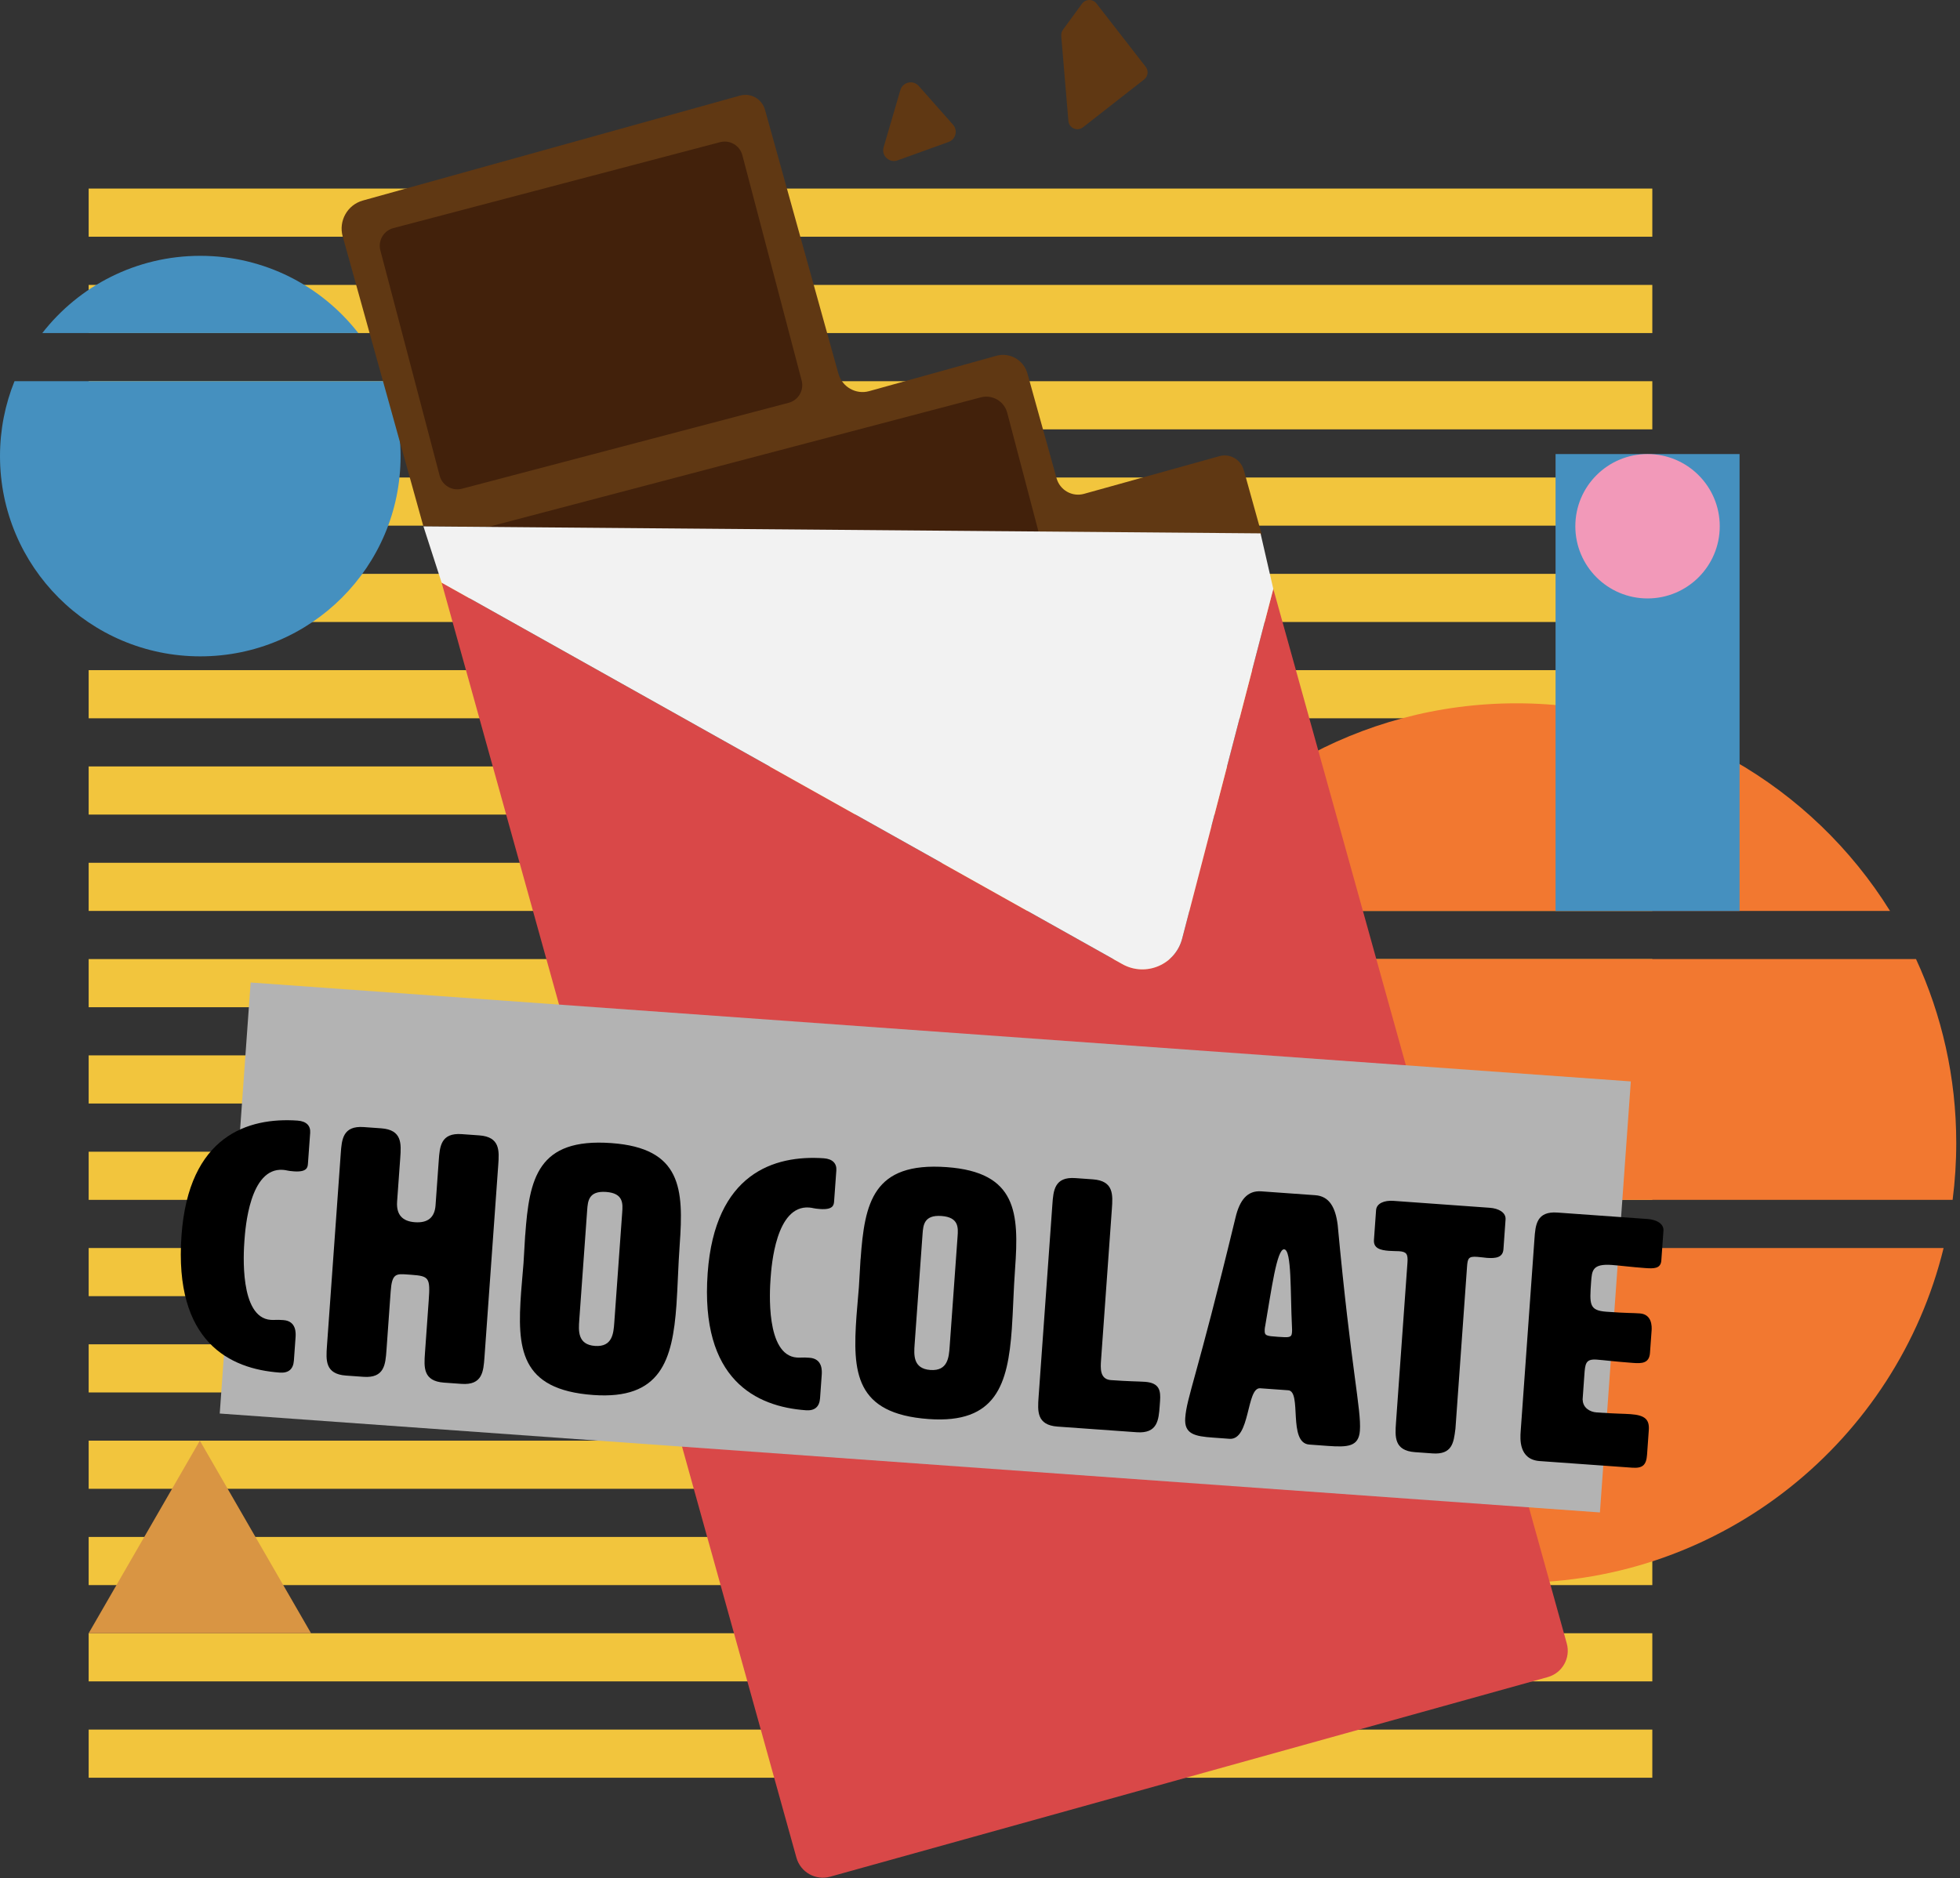 <svg width="361" height="346" viewBox="0 0 361 346" fill="none" xmlns="http://www.w3.org/2000/svg">
<rect x="0" y="0" width="361" height="346" fill="#333333" stroke="none"/>
<g id="choc-on" clip-path="url(#clip0_15_583)">
<path id="Vector" d="M304.33 34.74H16.33V43.61H304.33V34.74Z" fill="#F2C53D"/>
<path id="Vector_2" d="M304.33 52.49H16.33V61.36H304.33V52.49Z" fill="#F2C53D"/>
<path id="Vector_3" d="M304.33 70.23H16.33V79.1H304.33V70.23Z" fill="#F2C53D"/>
<path id="Vector_4" d="M304.33 87.97H16.33V96.84H304.33V87.97Z" fill="#F2C53D"/>
<path id="Vector_5" d="M304.33 105.72H16.33V114.59H304.33V105.72Z" fill="#F2C53D"/>
<path id="Vector_6" d="M304.33 123.46H16.33V132.33H304.33V123.46Z" fill="#F2C53D"/>
<path id="Vector_7" d="M304.33 141.2H16.33V150.07H304.33V141.2Z" fill="#F2C53D"/>
<path id="Vector_8" d="M304.33 158.95H16.33V167.82H304.33V158.95Z" fill="#F2C53D"/>
<path id="Vector_9" d="M304.33 176.69H16.33V185.56H304.33V176.69Z" fill="#F2C53D"/>
<path id="Vector_10" d="M304.33 194.43H16.33V203.3H304.33V194.43Z" fill="#F2C53D"/>
<path id="Vector_11" d="M304.33 229.92H16.33V238.79H304.33V229.92Z" fill="#F2C53D"/>
<path id="Vector_12" d="M304.33 212.18H16.33V221.05H304.33V212.18Z" fill="#F2C53D"/>
<path id="Vector_13" d="M304.33 247.66H16.33V256.53H304.33V247.66Z" fill="#F2C53D"/>
<path id="Vector_14" d="M304.33 265.41H16.33V274.28H304.33V265.41Z" fill="#F2C53D"/>
<path id="Vector_15" d="M304.33 283.15H16.33V292.02H304.33V283.15Z" fill="#F2C53D"/>
<path id="Vector_16" d="M304.33 300.89H16.33V309.76H304.33V300.89Z" fill="#F2C53D"/>
<path id="Vector_17" d="M304.33 318.64H16.33V327.51H304.33V318.64Z" fill="#F2C53D"/>
<path id="Vector_18" d="M357.98 229.92C349.32 265.32 317.38 291.59 279.31 291.59C241.24 291.59 209.3 265.32 200.63 229.92H357.98V229.92Z" fill="#F27830"/>
<path id="Vector_19" d="M360.31 210.58C360.31 214.13 360.08 217.62 359.64 221.05H198.97C198.53 217.62 198.3 214.13 198.3 210.58C198.3 198.48 200.95 187 205.72 176.69H352.9C357.66 187 360.31 198.48 360.31 210.58V210.58Z" fill="#F27830"/>
<path id="Vector_20" d="M348.11 167.82H210.5C224.79 144.85 250.27 129.57 279.31 129.57C308.35 129.57 333.82 144.85 348.11 167.82Z" fill="#F27830"/>
<path id="Vector_21" d="M73.78 84.03C73.78 104.4 57.27 120.92 36.89 120.92C16.51 120.92 0 104.4 0 84.03C0 79.15 0.95 74.49 2.67 70.23H71.11C72.83 74.49 73.78 79.15 73.78 84.03Z" fill="#4590BF"/>
<path id="Vector_22" d="M65.99 61.36H7.79C14.53 52.7 25.06 47.13 36.89 47.13C48.72 47.13 59.25 52.7 65.99 61.36V61.36Z" fill="#4590BF"/>
<path id="Vector_23" d="M320.4 83.65H286.51V167.83H320.4V83.65Z" fill="#4590BF"/>
<path id="Vector_24" d="M303.45 110.25C310.795 110.25 316.75 104.295 316.75 96.95C316.75 89.605 310.795 83.65 303.45 83.65C296.105 83.65 290.15 89.605 290.15 96.95C290.15 104.295 296.105 110.25 303.45 110.25Z" fill="#F299B9"/>
<path id="Vector_25" d="M36.81 265.41L16.33 300.89H57.29L36.81 265.41Z" fill="#D99543"/>
<path id="Vector_26" d="M229.08 86.58L232.38 98.44L77.98 96.96L63.12 43.56C62.32 40.7 63.99 37.73 66.84 36.94L136.31 17.61C138.29 17.06 140.34 18.23 140.9 20.22L154.42 68.83C155.11 71.29 157.64 72.74 160.09 72.06L183.5 65.55C185.98 64.86 188.55 66.32 189.24 68.82L194.6 88.1C195.21 90.3 197.48 91.59 199.66 90.98L224.59 84.04C226.52 83.5 228.53 84.64 229.07 86.59L229.08 86.58Z" fill="#603813"/>
<path id="Vector_27" d="M180.652 73.206L87.376 97.746C85.25 98.305 83.981 100.482 84.54 102.608L93.977 138.477C94.536 140.603 96.713 141.873 98.838 141.313L192.114 116.773C194.24 116.214 195.51 114.037 194.951 111.912L185.514 76.042C184.954 73.916 182.778 72.647 180.652 73.206Z" fill="#42210B"/>
<path id="Vector_28" d="M285.07 308.97L152.91 345.74C150.22 346.49 147.44 344.92 146.69 342.24L81.34 107.34L206.7 177.61C211.03 180.05 216.5 177.72 217.74 172.9L234.52 108.49L288.57 302.76C289.32 305.45 287.75 308.22 285.07 308.97V308.97Z" fill="#D94848"/>
<path id="Vector_29" d="M234.52 108.49L217.74 172.9C216.5 177.72 211.03 180.05 206.7 177.61L81.34 107.34L77.99 96.98L232.17 98.26L234.52 108.49V108.49Z" fill="#F2F2F2"/>
<path id="Vector_30" d="M132.624 26.192L72.451 42.022C70.657 42.494 69.585 44.332 70.057 46.127L80.98 87.644C81.452 89.438 83.289 90.51 85.084 90.038L145.256 74.207C147.051 73.735 148.123 71.898 147.651 70.103L136.728 28.586C136.256 26.791 134.418 25.719 132.624 26.192Z" fill="#42210B"/>
<path id="Vector_31" d="M195.46 6.61L196.78 22.28C196.89 23.6 198.42 24.27 199.47 23.45L210.73 14.64C211.45 14.07 211.58 13.03 211.02 12.31L201.95 0.64C201.27 -0.23 199.94 -0.21 199.29 0.68L195.78 5.48C195.54 5.8 195.43 6.2 195.47 6.6L195.46 6.61Z" fill="#603813"/>
<path id="Vector_32" d="M165.83 16.6L162.75 27.12C162.29 28.68 163.8 30.1 165.33 29.54L174.72 26.15C176.04 25.67 176.46 24.02 175.53 22.97L169.22 15.84C168.18 14.67 166.27 15.1 165.83 16.6V16.6Z" fill="#603813"/>
<path id="Vector_33" d="M300.372 199.229L46.164 181.007L40.472 260.414L294.68 278.635L300.372 199.229Z" fill="#B3B3B3"/>
<path id="Vector_34" d="M54.83 206.45C56.44 206.57 57.22 207.4 57.13 208.69L56.72 214.36C56.67 215.01 56.6 215.97 54.16 215.8C52.87 215.71 52.82 215.57 52.11 215.52C45.99 215.08 45.19 226.23 45.02 228.56C44.86 230.75 44.07 242.75 49.87 243.16C50.71 243.22 50.72 243.09 52.2 243.2C54.65 243.38 54.48 245.7 54.44 246.34L54.13 250.66C54.01 252.27 53.12 252.99 51.51 252.87C42.36 252.21 32.02 247.26 33.43 227.6C34.75 209.23 45.68 205.8 54.84 206.45H54.83Z" fill="black"/>
<path id="Vector_35" d="M73.14 221.37C72.973 223.737 74.07 225.003 76.43 225.17C78.79 225.337 80.053 224.303 80.22 222.07L80.81 213.82C80.99 211.24 81.18 208.66 85.05 208.94L88.27 209.17C92.14 209.45 91.95 212.03 91.77 214.61L89.23 250.07C89.04 252.65 88.86 255.23 84.99 254.95L81.77 254.72C77.9 254.44 78.09 251.86 78.27 249.29L78.96 239.62C79.27 235.37 79.03 235.09 75.74 234.85L75.03 234.8C72.97 234.65 72.19 234.6 71.96 237.88L71.87 239.1L71.18 248.77C70.99 251.35 70.81 253.93 66.94 253.65L63.72 253.42C59.85 253.14 60.04 250.56 60.22 247.98L62.76 212.52C62.94 209.94 63.13 207.36 67 207.64L70.22 207.87C74.09 208.15 73.9 210.73 73.72 213.31L73.14 221.37V221.37Z" fill="black"/>
<path id="Vector_36" d="M96.74 227.53C97.48 217.15 99 209.61 112.6 210.59C125.56 211.52 125.93 219.06 125.19 229.31C124.91 233.18 124.83 237 124.59 240.41C123.86 250.6 121.72 257.89 109.27 257C95.67 256.02 95.24 248.35 95.98 238.03C96.1 236.29 96.29 234.55 96.42 232.75C96.55 230.94 96.61 229.2 96.73 227.52L96.74 227.53ZM108.15 222.91L106.69 243.22C106.55 245.15 106.37 247.73 109.59 247.96C112.81 248.19 113 245.61 113.14 243.68L114.6 223.37C114.72 221.76 114.85 219.82 111.63 219.59C108.41 219.36 108.27 221.29 108.15 222.91Z" fill="black"/>
<path id="Vector_37" d="M151.74 213.39C153.35 213.51 154.13 214.34 154.04 215.63L153.63 221.3C153.58 221.95 153.51 222.91 151.07 222.74C149.78 222.65 149.73 222.51 149.02 222.46C142.9 222.02 142.1 233.17 141.93 235.5C141.77 237.69 140.98 249.69 146.78 250.1C147.62 250.16 147.63 250.03 149.11 250.14C151.56 250.32 151.39 252.64 151.35 253.28L151.04 257.6C150.92 259.21 150.03 259.93 148.42 259.81C139.27 259.15 128.93 254.2 130.34 234.54C131.66 216.17 142.59 212.74 151.75 213.39H151.74Z" fill="black"/>
<path id="Vector_38" d="M158.51 231.96C159.25 221.58 160.77 214.04 174.37 215.02C187.33 215.95 187.7 223.49 186.96 233.74C186.68 237.61 186.6 241.43 186.36 244.84C185.63 255.03 183.49 262.33 171.04 261.43C157.44 260.45 157.02 252.78 157.75 242.46C157.87 240.72 158.06 238.98 158.19 237.18C158.32 235.37 158.38 233.63 158.5 231.95L158.51 231.96ZM169.92 227.34L168.46 247.65C168.32 249.58 168.14 252.16 171.36 252.39C174.58 252.62 174.77 250.04 174.91 248.11L176.37 227.8C176.49 226.19 176.62 224.25 173.4 224.02C170.18 223.79 170.04 225.72 169.92 227.34V227.34Z" fill="black"/>
<path id="Vector_39" d="M210.87 254.57C213.58 254.76 213.8 256.21 213.66 258.14L213.6 258.98C213.41 261.56 213.23 264.14 209.36 263.86L194.79 262.82C190.92 262.54 191.11 259.96 191.29 257.38L193.83 221.92C194.01 219.34 194.2 216.76 198.07 217.04L201.29 217.27C205.16 217.55 204.97 220.13 204.79 222.71L202.8 250.5C202.69 252.05 202.55 254.05 204.54 254.25C207.96 254.5 209.51 254.48 210.87 254.57V254.57Z" fill="black"/>
<path id="Vector_40" d="M250.47 263.56C250.26 266.53 248.24 266.64 244.57 266.38L241.15 266.13C237.15 265.84 239.84 256.32 237.27 256.13L232.11 255.76C229.53 255.57 230.32 265.35 226.45 265.07L223.42 264.85C220.07 264.61 218.09 264.21 218.3 261.24C218.58 257.37 220.37 254.07 227.56 224.32C228.31 221.13 229.73 219.29 232.31 219.48L242.24 220.19C244.82 220.37 245.97 222.4 246.38 225.67C248.87 252.42 250.75 259.68 250.47 263.55V263.56ZM232.94 245.07C232.87 246.1 233.32 246.13 235.38 246.28C237.38 246.42 237.89 246.46 237.96 245.49C237.98 245.23 238 244.91 237.96 244.45C237.64 238.08 237.94 230.26 236.52 230.16C235.17 230.06 234.16 237.77 233.06 244.1C232.97 244.48 232.94 244.8 232.93 245.06L232.94 245.07Z" fill="black"/>
<path id="Vector_41" d="M268.05 263.33C267.75 265.77 267.46 268.02 263.84 267.76L260.62 267.53C256.75 267.25 256.94 264.67 257.12 262.09L259.23 232.63C259.35 231.02 259.05 230.61 257.7 230.51C257.25 230.48 256.6 230.5 255.83 230.44C254.22 230.32 252.95 229.97 253.06 228.43L253.45 222.95C253.54 221.66 255.01 221.12 256.62 221.23L274.41 222.51C276.02 222.63 277.39 223.37 277.3 224.66L276.91 230.14C276.8 231.69 275.49 231.85 273.88 231.74C273.43 231.71 272.85 231.6 272.08 231.55C270.47 231.43 270.31 231.81 270.2 233.42L268.06 263.33H268.05Z" fill="black"/>
<path id="Vector_42" d="M291.51 257.89C291.54 259.32 292.78 260.12 294.07 260.21C297.74 260.47 298.98 260.43 300.33 260.53C303.04 260.72 303.82 261.56 303.68 263.49L303.36 268C303.22 269.93 302.53 270.53 300.6 270.39L283.58 269.17C279.71 268.89 279.99 265.02 280.08 263.73L282.62 228.27C282.8 225.69 282.99 223.11 286.86 223.39L303.49 224.58C305.1 224.7 306.47 225.44 306.38 226.73L305.99 232.21C305.88 233.76 304.59 233.73 302.97 233.61C300.46 233.43 298.47 233.16 296.85 233.04C293.3 232.79 293.21 234.07 293.06 236.14C292.76 240.33 292.68 241.43 295.9 241.66C299.9 241.95 300.55 241.86 302.03 241.97C304.29 242.13 304.25 244.4 304.2 245.11L303.9 249.24C303.76 251.17 302.4 251.21 300.79 251.09C297.5 250.85 295.45 250.58 294.09 250.48C292.03 250.33 291.96 251.23 291.81 253.36L291.49 257.87L291.51 257.89Z" fill="black"/>
</g>
<defs>
<clipPath id="clip0_15_583">
<rect width="360.31" height="345.93" fill="white"/>
</clipPath>
</defs>
</svg>
